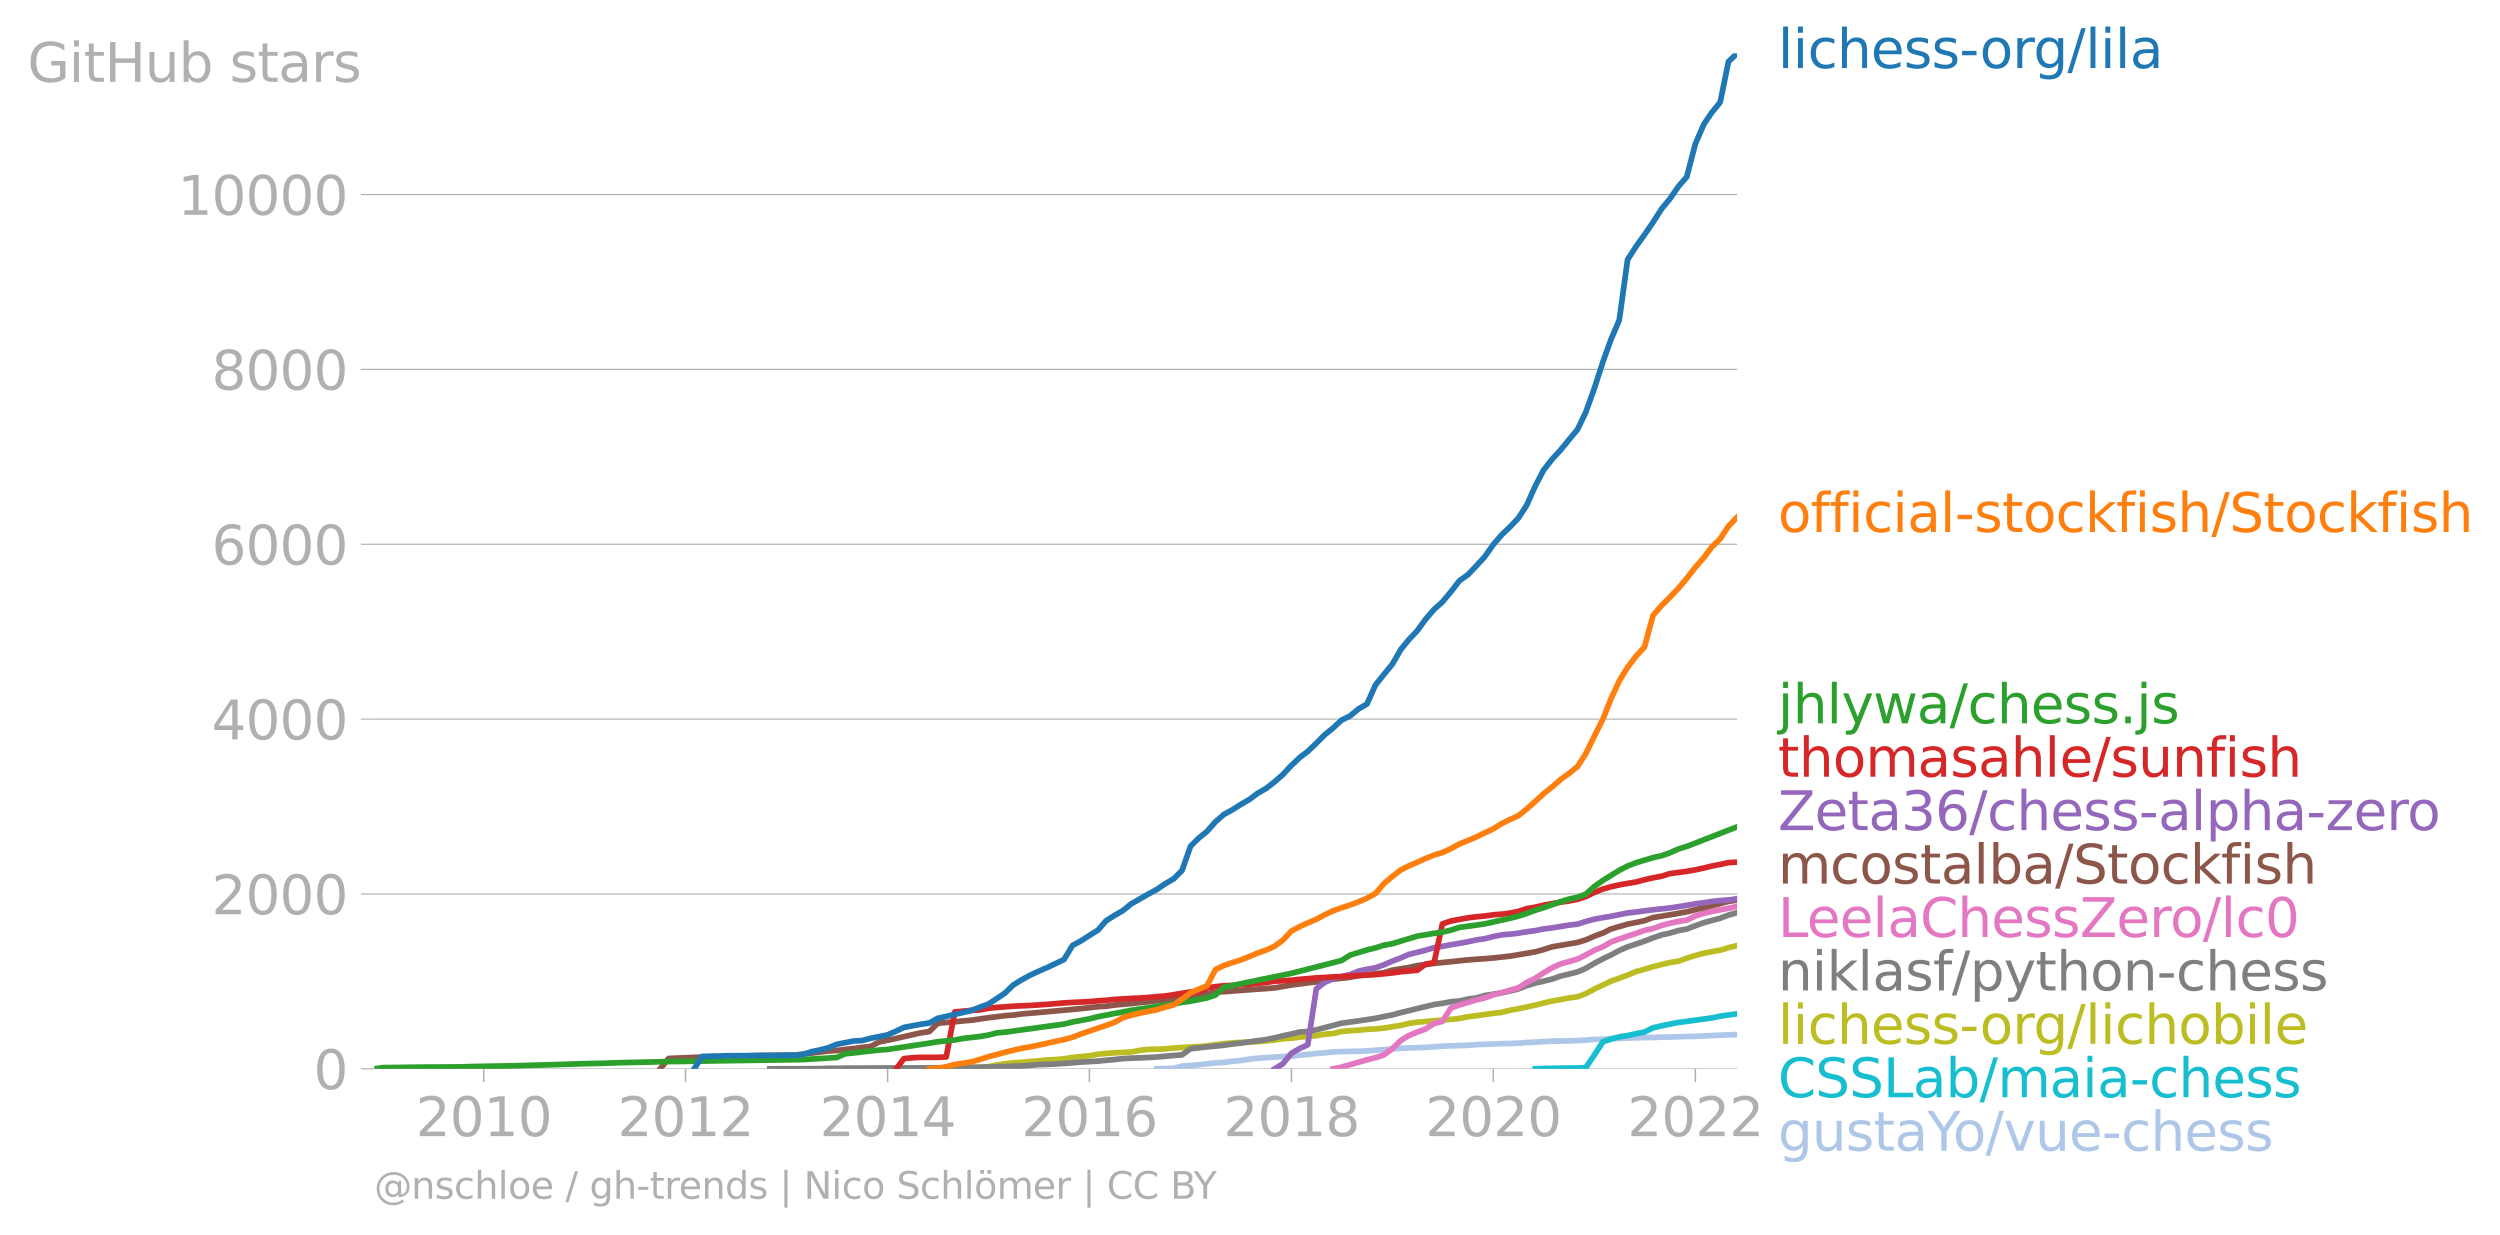 <svg xmlns:xlink="http://www.w3.org/1999/xlink" width="873.479" height="431.485" viewBox="0 0 655.109 323.614" xmlns="http://www.w3.org/2000/svg"><defs><style>*{stroke-linejoin:round;stroke-linecap:butt}</style></defs><g id="figure_1"><path d="M0 323.614h655.109V0H0v323.614z" style="fill:none" id="patch_1"/><g id="axes_1"><path d="M98.073 280.087h357.12V13.975H98.073v266.112z" style="fill:none" id="patch_2"/><g id="matplotlib.axis_1"><g id="xtick_1"><g id="line2d_1"><defs><path id="m08311427e4" d="M0 0v3.5" style="stroke:#b0b0b0;stroke-width:.4"/></defs><use xlink:href="#m08311427e4" x="126.759" y="280.087" style="fill:#b0b0b0;stroke:#b0b0b0;stroke-width:.4"/></g><g style="fill:#b0b0b0" transform="matrix(.14 0 0 -.14 108.944 297.724)" id="text_1"><defs><path id="DejaVuSans-32" d="M1228 531h2203V0H469v531q359 372 979 998 621 627 780 809 303 340 423 576 121 236 121 464 0 372-261 606-261 235-680 235-297 0-627-103-329-103-704-313v638q381 153 712 231 332 78 607 78 725 0 1156-363 431-362 431-968 0-288-108-546-107-257-392-607-78-91-497-524-418-433-1181-1211z" transform="scale(.016)"/><path id="DejaVuSans-30" d="M2034 4250q-487 0-733-480-245-479-245-1442 0-959 245-1439 246-480 733-480 491 0 736 480 246 480 246 1439 0 963-246 1442-245 480-736 480zm0 500q785 0 1199-621 414-620 414-1801 0-1178-414-1799Q2819-91 2034-91q-784 0-1198 620-414 621-414 1799 0 1181 414 1801 414 621 1198 621z" transform="scale(.016)"/><path id="DejaVuSans-31" d="M794 531h1031v3560L703 3866v575l1116 225h631V531h1031V0H794v531z" transform="scale(.016)"/></defs><use xlink:href="#DejaVuSans-32"/><use xlink:href="#DejaVuSans-30" x="63.623"/><use xlink:href="#DejaVuSans-31" x="127.246"/><use xlink:href="#DejaVuSans-30" x="190.869"/></g></g><g id="xtick_2"><use xlink:href="#m08311427e4" x="179.638" y="280.087" style="fill:#b0b0b0;stroke:#b0b0b0;stroke-width:.4" id="line2d_2"/><g style="fill:#b0b0b0" transform="matrix(.14 0 0 -.14 161.823 297.724)" id="text_2"><use xlink:href="#DejaVuSans-32"/><use xlink:href="#DejaVuSans-30" x="63.623"/><use xlink:href="#DejaVuSans-31" x="127.246"/><use xlink:href="#DejaVuSans-32" x="190.869"/></g></g><g id="xtick_3"><use xlink:href="#m08311427e4" x="232.591" y="280.087" style="fill:#b0b0b0;stroke:#b0b0b0;stroke-width:.4" id="line2d_3"/><g style="fill:#b0b0b0" transform="matrix(.14 0 0 -.14 214.776 297.724)" id="text_3"><defs><path id="DejaVuSans-34" d="M2419 4116 825 1625h1594v2491zm-166 550h794V1625h666v-525h-666V0h-628v1100H313v609l1940 2957z" transform="scale(.016)"/></defs><use xlink:href="#DejaVuSans-32"/><use xlink:href="#DejaVuSans-30" x="63.623"/><use xlink:href="#DejaVuSans-31" x="127.246"/><use xlink:href="#DejaVuSans-34" x="190.869"/></g></g><g id="xtick_4"><use xlink:href="#m08311427e4" x="285.471" y="280.087" style="fill:#b0b0b0;stroke:#b0b0b0;stroke-width:.4" id="line2d_4"/><g style="fill:#b0b0b0" transform="matrix(.14 0 0 -.14 267.656 297.724)" id="text_4"><defs><path id="DejaVuSans-36" d="M2113 2584q-425 0-674-291-248-290-248-796 0-503 248-796 249-292 674-292t673 292q248 293 248 796 0 506-248 796-248 291-673 291zm1253 1979v-575q-238 112-480 171-242 60-480 60-625 0-955-422-329-422-376-1275 184 272 462 417 279 145 613 145 703 0 1111-427 408-426 408-1160 0-719-425-1154Q2819-91 2113-91q-810 0-1238 620-428 621-428 1799 0 1106 525 1764t1409 658q238 0 480-47t505-140z" transform="scale(.016)"/></defs><use xlink:href="#DejaVuSans-32"/><use xlink:href="#DejaVuSans-30" x="63.623"/><use xlink:href="#DejaVuSans-31" x="127.246"/><use xlink:href="#DejaVuSans-36" x="190.869"/></g></g><g id="xtick_5"><use xlink:href="#m08311427e4" x="338.423" y="280.087" style="fill:#b0b0b0;stroke:#b0b0b0;stroke-width:.4" id="line2d_5"/><g style="fill:#b0b0b0" transform="matrix(.14 0 0 -.14 320.608 297.724)" id="text_5"><defs><path id="DejaVuSans-38" d="M2034 2216q-450 0-708-241-257-241-257-662 0-422 257-663 258-241 708-241t709 242q260 243 260 662 0 421-258 662-257 241-711 241zm-631 268q-406 100-633 378-226 279-226 679 0 559 398 884 399 325 1092 325 697 0 1094-325t397-884q0-400-227-679-226-278-629-378 456-106 710-416 255-309 255-755 0-679-414-1042Q2806-91 2034-91q-771 0-1186 362-414 363-414 1042 0 446 256 755 257 310 713 416zm-231 997q0-362 226-565 227-203 636-203 407 0 636 203 230 203 230 565 0 363-230 566-229 203-636 203-409 0-636-203-226-203-226-566z" transform="scale(.016)"/></defs><use xlink:href="#DejaVuSans-32"/><use xlink:href="#DejaVuSans-30" x="63.623"/><use xlink:href="#DejaVuSans-31" x="127.246"/><use xlink:href="#DejaVuSans-38" x="190.869"/></g></g><g id="xtick_6"><use xlink:href="#m08311427e4" x="391.303" y="280.087" style="fill:#b0b0b0;stroke:#b0b0b0;stroke-width:.4" id="line2d_6"/><g style="fill:#b0b0b0" transform="matrix(.14 0 0 -.14 373.488 297.724)" id="text_6"><use xlink:href="#DejaVuSans-32"/><use xlink:href="#DejaVuSans-30" x="63.623"/><use xlink:href="#DejaVuSans-32" x="127.246"/><use xlink:href="#DejaVuSans-30" x="190.869"/></g></g><g id="xtick_7"><use xlink:href="#m08311427e4" x="444.255" y="280.087" style="fill:#b0b0b0;stroke:#b0b0b0;stroke-width:.4" id="line2d_7"/><g style="fill:#b0b0b0" transform="matrix(.14 0 0 -.14 426.44 297.724)" id="text_7"><use xlink:href="#DejaVuSans-32"/><use xlink:href="#DejaVuSans-30" x="63.623"/><use xlink:href="#DejaVuSans-32" x="127.246"/><use xlink:href="#DejaVuSans-32" x="190.869"/></g></g></g><g id="matplotlib.axis_2"><g id="ytick_1"><path d="M98.073 280.087h357.12" clip-path="url(#p270537ce94)" style="fill:none;stroke:#b0b0b0;stroke-width:.3;stroke-linecap:square" id="line2d_8"/><g id="line2d_9"><defs><path id="mb3827b771e" d="M0 0h-3.5" style="stroke:#b0b0b0;stroke-width:.3"/></defs><use xlink:href="#mb3827b771e" x="98.073" y="280.087" style="fill:#b0b0b0;stroke:#b0b0b0;stroke-width:.3"/></g><use xlink:href="#DejaVuSans-30" style="fill:#b0b0b0" transform="matrix(.14 0 0 -.14 82.166 285.406)" id="text_8"/></g><g id="ytick_2"><path d="M98.073 234.265h357.12" clip-path="url(#p270537ce94)" style="fill:none;stroke:#b0b0b0;stroke-width:.3;stroke-linecap:square" id="line2d_10"/><use xlink:href="#mb3827b771e" x="98.073" y="234.265" style="fill:#b0b0b0;stroke:#b0b0b0;stroke-width:.3" id="line2d_11"/><g style="fill:#b0b0b0" transform="matrix(.14 0 0 -.14 55.443 239.583)" id="text_9"><use xlink:href="#DejaVuSans-32"/><use xlink:href="#DejaVuSans-30" x="63.623"/><use xlink:href="#DejaVuSans-30" x="127.246"/><use xlink:href="#DejaVuSans-30" x="190.869"/></g></g><g id="ytick_3"><path d="M98.073 188.442h357.12" clip-path="url(#p270537ce94)" style="fill:none;stroke:#b0b0b0;stroke-width:.3;stroke-linecap:square" id="line2d_12"/><use xlink:href="#mb3827b771e" x="98.073" y="188.442" style="fill:#b0b0b0;stroke:#b0b0b0;stroke-width:.3" id="line2d_13"/><g style="fill:#b0b0b0" transform="matrix(.14 0 0 -.14 55.443 193.761)" id="text_10"><use xlink:href="#DejaVuSans-34"/><use xlink:href="#DejaVuSans-30" x="63.623"/><use xlink:href="#DejaVuSans-30" x="127.246"/><use xlink:href="#DejaVuSans-30" x="190.869"/></g></g><g id="ytick_4"><path d="M98.073 142.62h357.12" clip-path="url(#p270537ce94)" style="fill:none;stroke:#b0b0b0;stroke-width:.3;stroke-linecap:square" id="line2d_14"/><use xlink:href="#mb3827b771e" x="98.073" y="142.62" style="fill:#b0b0b0;stroke:#b0b0b0;stroke-width:.3" id="line2d_15"/><g style="fill:#b0b0b0" transform="matrix(.14 0 0 -.14 55.443 147.94)" id="text_11"><use xlink:href="#DejaVuSans-36"/><use xlink:href="#DejaVuSans-30" x="63.623"/><use xlink:href="#DejaVuSans-30" x="127.246"/><use xlink:href="#DejaVuSans-30" x="190.869"/></g></g><g id="ytick_5"><path d="M98.073 96.798h357.12" clip-path="url(#p270537ce94)" style="fill:none;stroke:#b0b0b0;stroke-width:.3;stroke-linecap:square" id="line2d_16"/><use xlink:href="#mb3827b771e" x="98.073" y="96.798" style="fill:#b0b0b0;stroke:#b0b0b0;stroke-width:.3" id="line2d_17"/><g style="fill:#b0b0b0" transform="matrix(.14 0 0 -.14 55.443 102.117)" id="text_12"><use xlink:href="#DejaVuSans-38"/><use xlink:href="#DejaVuSans-30" x="63.623"/><use xlink:href="#DejaVuSans-30" x="127.246"/><use xlink:href="#DejaVuSans-30" x="190.869"/></g></g><g id="ytick_6"><path d="M98.073 50.976h357.12" clip-path="url(#p270537ce94)" style="fill:none;stroke:#b0b0b0;stroke-width:.3;stroke-linecap:square" id="line2d_18"/><use xlink:href="#mb3827b771e" x="98.073" y="50.976" style="fill:#b0b0b0;stroke:#b0b0b0;stroke-width:.3" id="line2d_19"/><g style="fill:#b0b0b0" transform="matrix(.14 0 0 -.14 46.536 56.295)" id="text_13"><use xlink:href="#DejaVuSans-31"/><use xlink:href="#DejaVuSans-30" x="63.623"/><use xlink:href="#DejaVuSans-30" x="127.246"/><use xlink:href="#DejaVuSans-30" x="190.869"/><use xlink:href="#DejaVuSans-30" x="254.492"/></g></g><g style="fill:#b0b0b0" transform="matrix(.14 0 0 -.14 7.2 21.453)" id="text_14"><defs><path id="DejaVuSans-47" d="M3809 666v1253H2778v519h1656V434q-365-259-806-392-440-133-940-133-1094 0-1712 639-617 640-617 1780 0 1144 617 1783 618 639 1712 639 456 0 867-113 411-112 758-331v-672q-350 297-744 447t-828 150q-857 0-1287-478-429-478-429-1425 0-944 429-1422 430-478 1287-478 334 0 596 58 263 58 472 180z" transform="scale(.016)"/><path id="DejaVuSans-69" d="M603 3500h575V0H603v3500zm0 1363h575v-729H603v729z" transform="scale(.016)"/><path id="DejaVuSans-74" d="M1172 4494v-994h1184v-447H1172V1153q0-428 117-550t477-122h590V0h-590q-666 0-919 248-253 249-253 905v1900H172v447h422v994h578z" transform="scale(.016)"/><path id="DejaVuSans-48" d="M628 4666h631V2753h2294v1913h631V0h-631v2222H1259V0H628v4666z" transform="scale(.016)"/><path id="DejaVuSans-75" d="M544 1381v2119h575V1403q0-497 193-746 194-248 582-248 465 0 735 297 271 297 271 810v1984h575V0h-575v538q-209-319-486-474-276-155-642-155-603 0-916 375-312 375-312 1097zm1447 2203z" transform="scale(.016)"/><path id="DejaVuSans-62" d="M3116 1747q0 634-261 995t-717 361q-457 0-718-361t-261-995q0-634 261-995t718-361q456 0 717 361t261 995zM1159 2969q182 312 458 463 277 152 661 152 638 0 1036-506 399-506 399-1331T3314 415Q2916-91 2278-91q-384 0-661 152-276 152-458 464V0H581v4863h578V2969z" transform="scale(.016)"/><path id="DejaVuSans-73" d="M2834 3397v-544q-243 125-506 187-262 63-544 63-428 0-642-131t-214-394q0-200 153-314t616-217l197-44q612-131 870-370t258-667q0-488-386-773Q2250-91 1575-91q-281 0-586 55T347 128v594q319-166 628-249 309-82 613-82 406 0 624 139 219 139 219 392 0 234-158 359-157 125-692 241l-200 47q-534 112-772 345-237 233-237 639 0 494 350 762 350 269 994 269 318 0 599-47 282-46 519-140z" transform="scale(.016)"/><path id="DejaVuSans-61" d="M2194 1759q-697 0-966-159t-269-544q0-306 202-486 202-179 548-179 479 0 768 339t289 901v128h-572zm1147 238V0h-575v531q-197-318-491-470T1556-91q-537 0-855 302-317 302-317 808 0 590 395 890 396 300 1180 300h807v57q0 397-261 614t-733 217q-300 0-585-72-284-72-546-216v532q315 122 612 182 297 61 578 61 760 0 1135-394 375-393 375-1193z" transform="scale(.016)"/><path id="DejaVuSans-72" d="M2631 2963q-97 56-211 82-114 27-251 27-488 0-749-317t-261-911V0H581v3500h578v-544q182 319 472 473 291 155 707 155 59 0 131-8 72-7 159-23l3-590z" transform="scale(.016)"/></defs><use xlink:href="#DejaVuSans-47"/><use xlink:href="#DejaVuSans-69" x="77.49"/><use xlink:href="#DejaVuSans-74" x="105.273"/><use xlink:href="#DejaVuSans-48" x="144.482"/><use xlink:href="#DejaVuSans-75" x="219.678"/><use xlink:href="#DejaVuSans-62" x="283.057"/><use xlink:href="#DejaVuSans-20" x="346.533"/><use xlink:href="#DejaVuSans-73" x="378.32"/><use xlink:href="#DejaVuSans-74" x="430.42"/><use xlink:href="#DejaVuSans-61" x="469.629"/><use xlink:href="#DejaVuSans-72" x="530.908"/><use xlink:href="#DejaVuSans-73" x="572.021"/></g></g><path d="m303.145 280.087 2.174-.069 2.245-.092 2.173-.572 2.246-.138 2.246-.206 2.028-.252 2.245-.206 2.174-.16 2.245-.299 2.173-.183 2.246-.344 2.245-.274 2.174-.138 2.245-.137 2.173-.16 2.246-.07 2.245-.297 2.029-.184 2.245-.252 2.173-.16 2.246-.252 2.173-.069 2.246-.069 2.245-.022 2.173-.092 2.246-.183 2.173-.138 2.246-.206 2.245-.183 2.029-.07 2.245-.068 2.173-.091 2.246-.138 2.173-.183 2.246-.069 2.245-.069 2.173-.091 2.246-.16 2.173-.092 2.246-.07 2.245-.114 2.101-.023 2.246-.091 2.173-.16 2.245-.115 2.173-.138 2.246-.114 2.246-.046 2.173-.023 2.245-.091 2.173-.115 2.246-.183 2.246-.046 2.028-.16 2.245-.046 2.174-.115 2.245-.046 2.173-.068 2.246-.023 2.246-.092 2.173-.023 2.245-.069 2.173-.091 2.246-.023 2.246-.115 2.028-.091 2.245-.115 2.174-.069 2.245-.091" clip-path="url(#p270537ce94)" style="fill:none;stroke:#aec7e8;stroke-width:1.5;stroke-linecap:square" id="line2d_20"/><path d="m402.313 280.087 2.173-.092 2.246-.046 2.246-.046 2.173-.023h2.245l2.173-.137 2.246-3.322 2.246-3.437 2.028-.687 2.245-.596 2.174-.343 2.245-.504 2.173-.413 2.246-1.123 2.246-.504 2.173-.458 2.245-.435 2.173-.275 2.246-.32 2.246-.299 2.028-.275 2.245-.48 2.174-.299 2.245-.32" clip-path="url(#p270537ce94)" style="fill:none;stroke:#17becf;stroke-width:1.5;stroke-linecap:square" id="line2d_21"/><path d="m241.283 280.087 2.246-.092 2.173-.069 2.246-.046 2.245-.091 2.173-.069h2.246l2.173-.023 2.246-.183 2.245-.458 2.029-.298 2.245-.252 2.173-.115 2.246-.229 2.173-.16 2.246-.252 2.245-.092 2.173-.206 2.246-.367 2.173-.206 2.246-.229 2.245-.412 2.1-.184 2.246-.183 2.174-.092 2.245-.114 2.173-.435 2.246-.252 2.245-.046 2.174-.092 2.245-.206 2.173-.138 2.246-.137 2.246-.115 2.028-.183 2.245-.298 2.174-.275 2.245-.206 2.173-.137 2.246-.092 2.245-.092 2.174-.206 2.245-.229 2.173-.32 2.246-.138 2.245-.32 2.029-.138 2.245-.23 2.173-.366 2.246-.183 2.173-.527 2.246-.207 2.245-.137 2.173-.23 2.246-.114 2.173-.206 2.246-.366 2.245-.344 2.029-.504 2.245-.344 2.173-.16 2.246-.23 2.173-.137 2.246-.206 2.245-.23 2.173-.457 2.246-.275 2.173-.321 2.246-.298 2.245-.275 2.101-.527 2.246-.39 2.173-.457 2.245-.482 2.173-.572 2.246-.527 2.246-.39 2.173-.412 2.245-.298 2.173-.825 2.246-1.214 2.246-1.054 2.028-.985 2.245-.802 2.174-.802 2.245-.94 2.173-.595 2.246-.664 2.246-.573 2.173-.527 2.245-.344 2.173-.779 2.246-.71 2.246-.619 2.028-.39 2.245-.389 2.174-.664 2.245-.55" clip-path="url(#p270537ce94)" style="fill:none;stroke:#bcbd22;stroke-width:1.5;stroke-linecap:square" id="line2d_22"/><g style="fill:#1f77b4" transform="matrix(.14 0 0 -.14 465.907 17.838)" id="text_15"><defs><path id="DejaVuSans-6c" d="M603 4863h575V0H603v4863z" transform="scale(.016)"/><path id="DejaVuSans-63" d="M3122 3366v-538q-244 135-489 202t-495 67q-560 0-870-355-309-354-309-995t309-996q310-354 870-354 250 0 495 67t489 202V134Q2881 22 2623-34q-257-57-548-57-791 0-1257 497-465 497-465 1341 0 856 470 1346 471 491 1290 491 265 0 518-55 253-54 491-163z" transform="scale(.016)"/><path id="DejaVuSans-68" d="M3513 2113V0h-575v2094q0 497-194 743-194 247-581 247-466 0-735-297-269-296-269-809V0H581v4863h578V2956q207 316 486 472 280 156 646 156 603 0 912-373 310-373 310-1098z" transform="scale(.016)"/><path id="DejaVuSans-65" d="M3597 1894v-281H953q38-594 358-905t892-311q331 0 642 81t618 244V178Q3153 47 2828-22t-659-69q-838 0-1327 487-489 488-489 1320 0 859 464 1363 464 505 1252 505 706 0 1117-455 411-454 411-1235zm-575 169q-6 471-264 752-258 282-683 282-481 0-770-272t-333-766l2050 4z" transform="scale(.016)"/><path id="DejaVuSans-2d" d="M313 2009h1684v-512H313v512z" transform="scale(.016)"/><path id="DejaVuSans-6f" d="M1959 3097q-462 0-731-361t-269-989q0-628 267-989 268-361 733-361 460 0 728 362 269 363 269 988 0 622-269 986-268 364-728 364zm0 487q750 0 1178-488 429-487 429-1349 0-859-429-1349Q2709-91 1959-91q-753 0-1180 489-426 490-426 1349 0 862 426 1349 427 488 1180 488z" transform="scale(.016)"/><path id="DejaVuSans-67" d="M2906 1791q0 625-258 968-257 344-723 344-462 0-720-344-258-343-258-968 0-622 258-966t720-344q466 0 723 344 258 344 258 966zm575-1357q0-893-397-1329-396-436-1215-436-303 0-572 45t-522 139v559q253-137 500-202 247-66 503-66 566 0 847 295t281 892v285q-178-310-456-463T1784 0Q1141 0 747 490 353 981 353 1791q0 812 394 1302 394 491 1037 491 388 0 666-153t456-462v531h575V434z" transform="scale(.016)"/><path id="DejaVuSans-2f" d="M1625 4666h531L531-594H0l1625 5260z" transform="scale(.016)"/></defs><use xlink:href="#DejaVuSans-6c"/><use xlink:href="#DejaVuSans-69" x="27.783"/><use xlink:href="#DejaVuSans-63" x="55.566"/><use xlink:href="#DejaVuSans-68" x="110.547"/><use xlink:href="#DejaVuSans-65" x="173.926"/><use xlink:href="#DejaVuSans-73" x="235.449"/><use xlink:href="#DejaVuSans-73" x="287.549"/><use xlink:href="#DejaVuSans-2d" x="339.648"/><use xlink:href="#DejaVuSans-6f" x="377.607"/><use xlink:href="#DejaVuSans-72" x="438.789"/><use xlink:href="#DejaVuSans-67" x="478.152"/><use xlink:href="#DejaVuSans-2f" x="541.629"/><use xlink:href="#DejaVuSans-6c" x="575.32"/><use xlink:href="#DejaVuSans-69" x="603.104"/><use xlink:href="#DejaVuSans-6c" x="630.887"/><use xlink:href="#DejaVuSans-61" x="658.67"/></g><g style="fill:#ff7f0e" transform="matrix(.14 0 0 -.14 465.907 139.404)" id="text_16"><defs><path id="DejaVuSans-66" d="M2375 4863v-479h-550q-309 0-430-125-120-125-120-450v-309h947v-447h-947V0H697v3053H147v447h550v244q0 584 272 851 272 268 862 268h544z" transform="scale(.016)"/><path id="DejaVuSans-6b" d="M581 4863h578V1991l1716 1509h734L1753 1863 3688 0h-750L1159 1709V0H581v4863z" transform="scale(.016)"/><path id="DejaVuSans-53" d="M3425 4513v-616q-359 172-678 256-319 85-616 85-515 0-795-200t-280-569q0-310 186-468 186-157 705-254l381-78q706-135 1042-474t336-907q0-679-455-1029Q2797-91 1919-91q-331 0-705 75-373 75-773 222v650q384-215 753-325 369-109 725-109 540 0 834 212 294 213 294 607 0 343-211 537t-692 291l-385 75q-706 140-1022 440-315 300-315 835 0 619 436 975t1201 356q329 0 669-60 341-59 697-177z" transform="scale(.016)"/></defs><use xlink:href="#DejaVuSans-6f"/><use xlink:href="#DejaVuSans-66" x="61.182"/><use xlink:href="#DejaVuSans-66" x="96.387"/><use xlink:href="#DejaVuSans-69" x="131.592"/><use xlink:href="#DejaVuSans-63" x="159.375"/><use xlink:href="#DejaVuSans-69" x="214.355"/><use xlink:href="#DejaVuSans-61" x="242.139"/><use xlink:href="#DejaVuSans-6c" x="303.418"/><use xlink:href="#DejaVuSans-2d" x="331.201"/><use xlink:href="#DejaVuSans-73" x="367.285"/><use xlink:href="#DejaVuSans-74" x="419.385"/><use xlink:href="#DejaVuSans-6f" x="458.594"/><use xlink:href="#DejaVuSans-63" x="519.775"/><use xlink:href="#DejaVuSans-6b" x="574.756"/><use xlink:href="#DejaVuSans-66" x="632.666"/><use xlink:href="#DejaVuSans-69" x="667.871"/><use xlink:href="#DejaVuSans-73" x="695.654"/><use xlink:href="#DejaVuSans-68" x="747.754"/><use xlink:href="#DejaVuSans-2f" x="811.133"/><use xlink:href="#DejaVuSans-53" x="844.824"/><use xlink:href="#DejaVuSans-74" x="908.301"/><use xlink:href="#DejaVuSans-6f" x="947.51"/><use xlink:href="#DejaVuSans-63" x="1008.691"/><use xlink:href="#DejaVuSans-6b" x="1063.672"/><use xlink:href="#DejaVuSans-66" x="1121.582"/><use xlink:href="#DejaVuSans-69" x="1156.787"/><use xlink:href="#DejaVuSans-73" x="1184.57"/><use xlink:href="#DejaVuSans-68" x="1236.67"/></g><g style="fill:#2ca02c" transform="matrix(.14 0 0 -.14 465.907 189.538)" id="text_17"><defs><path id="DejaVuSans-6a" d="M603 3500h575V-63q0-668-255-968-254-300-820-300h-219v487H38q328 0 446 152Q603-541 603-63v3563zm0 1363h575v-729H603v729z" transform="scale(.016)"/><path id="DejaVuSans-79" d="M2059-325q-243-625-475-815-231-191-618-191H506v481h338q237 0 368 113 132 112 291 531l103 262L191 3500h609L1894 763l1094 2737h609L2059-325z" transform="scale(.016)"/><path id="DejaVuSans-77" d="M269 3500h575l719-2731 715 2731h678l719-2731 716 2731h575L4050 0h-678l-753 2869L1863 0h-679L269 3500z" transform="scale(.016)"/><path id="DejaVuSans-2e" d="M684 794h660V0H684v794z" transform="scale(.016)"/></defs><use xlink:href="#DejaVuSans-6a"/><use xlink:href="#DejaVuSans-68" x="27.783"/><use xlink:href="#DejaVuSans-6c" x="91.162"/><use xlink:href="#DejaVuSans-79" x="118.945"/><use xlink:href="#DejaVuSans-77" x="178.125"/><use xlink:href="#DejaVuSans-61" x="259.912"/><use xlink:href="#DejaVuSans-2f" x="321.191"/><use xlink:href="#DejaVuSans-63" x="354.883"/><use xlink:href="#DejaVuSans-68" x="409.863"/><use xlink:href="#DejaVuSans-65" x="473.242"/><use xlink:href="#DejaVuSans-73" x="534.766"/><use xlink:href="#DejaVuSans-73" x="586.865"/><use xlink:href="#DejaVuSans-2e" x="638.965"/><use xlink:href="#DejaVuSans-6a" x="670.752"/><use xlink:href="#DejaVuSans-73" x="698.535"/></g><g style="fill:#d62728" transform="matrix(.14 0 0 -.14 465.907 203.538)" id="text_18"><defs><path id="DejaVuSans-6d" d="M3328 2828q216 388 516 572t706 184q547 0 844-383 297-382 297-1088V0h-578v2094q0 503-179 746-178 244-543 244-447 0-707-297-259-296-259-809V0h-578v2094q0 506-178 748t-550 242q-441 0-701-298-259-298-259-808V0H581v3500h578v-544q197 322 472 475t653 153q382 0 649-194 267-193 395-562z" transform="scale(.016)"/><path id="DejaVuSans-6e" d="M3513 2113V0h-575v2094q0 497-194 743-194 247-581 247-466 0-735-297-269-296-269-809V0H581v3500h578v-544q207 316 486 472 280 156 646 156 603 0 912-373 310-373 310-1098z" transform="scale(.016)"/></defs><use xlink:href="#DejaVuSans-74"/><use xlink:href="#DejaVuSans-68" x="39.209"/><use xlink:href="#DejaVuSans-6f" x="102.588"/><use xlink:href="#DejaVuSans-6d" x="163.77"/><use xlink:href="#DejaVuSans-61" x="261.182"/><use xlink:href="#DejaVuSans-73" x="322.461"/><use xlink:href="#DejaVuSans-61" x="374.561"/><use xlink:href="#DejaVuSans-68" x="435.84"/><use xlink:href="#DejaVuSans-6c" x="499.219"/><use xlink:href="#DejaVuSans-65" x="527.002"/><use xlink:href="#DejaVuSans-2f" x="588.525"/><use xlink:href="#DejaVuSans-73" x="622.217"/><use xlink:href="#DejaVuSans-75" x="674.316"/><use xlink:href="#DejaVuSans-6e" x="737.695"/><use xlink:href="#DejaVuSans-66" x="801.074"/><use xlink:href="#DejaVuSans-69" x="836.279"/><use xlink:href="#DejaVuSans-73" x="864.063"/><use xlink:href="#DejaVuSans-68" x="916.162"/></g><g style="fill:#9467bd" transform="matrix(.14 0 0 -.14 465.907 217.538)" id="text_19"><defs><path id="DejaVuSans-5a" d="M359 4666h3666v-482L1075 531h3022V0H288v481l2950 3653H359v532z" transform="scale(.016)"/><path id="DejaVuSans-33" d="M2597 2516q453-97 707-404 255-306 255-756 0-690-475-1069Q2609-91 1734-91q-293 0-604 58T488 141v609q262-153 574-231 313-78 654-78 593 0 904 234t311 681q0 413-289 645-289 233-804 233h-544v519h569q465 0 712 186t247 536q0 359-255 551-254 193-729 193-260 0-557-57-297-56-653-174v562q360 100 674 150t592 50q719 0 1137-327 419-326 419-882 0-388-222-655t-631-370z" transform="scale(.016)"/><path id="DejaVuSans-70" d="M1159 525v-1856H581v4831h578v-531q182 312 458 463 277 152 661 152 638 0 1036-506 399-506 399-1331T3314 415Q2916-91 2278-91q-384 0-661 152-276 152-458 464zm1957 1222q0 634-261 995t-717 361q-457 0-718-361t-261-995q0-634 261-995t718-361q456 0 717 361t261 995z" transform="scale(.016)"/><path id="DejaVuSans-7a" d="M353 3500h2731v-525L922 459h2162V0H275v525l2163 2516H353v459z" transform="scale(.016)"/></defs><use xlink:href="#DejaVuSans-5a"/><use xlink:href="#DejaVuSans-65" x="68.506"/><use xlink:href="#DejaVuSans-74" x="130.029"/><use xlink:href="#DejaVuSans-61" x="169.238"/><use xlink:href="#DejaVuSans-33" x="230.518"/><use xlink:href="#DejaVuSans-36" x="294.141"/><use xlink:href="#DejaVuSans-2f" x="357.764"/><use xlink:href="#DejaVuSans-63" x="391.455"/><use xlink:href="#DejaVuSans-68" x="446.436"/><use xlink:href="#DejaVuSans-65" x="509.814"/><use xlink:href="#DejaVuSans-73" x="571.338"/><use xlink:href="#DejaVuSans-73" x="623.438"/><use xlink:href="#DejaVuSans-2d" x="675.537"/><use xlink:href="#DejaVuSans-61" x="711.621"/><use xlink:href="#DejaVuSans-6c" x="772.9"/><use xlink:href="#DejaVuSans-70" x="800.684"/><use xlink:href="#DejaVuSans-68" x="864.16"/><use xlink:href="#DejaVuSans-61" x="927.539"/><use xlink:href="#DejaVuSans-2d" x="988.818"/><use xlink:href="#DejaVuSans-7a" x="1024.902"/><use xlink:href="#DejaVuSans-65" x="1077.393"/><use xlink:href="#DejaVuSans-72" x="1138.916"/><use xlink:href="#DejaVuSans-6f" x="1177.779"/></g><g style="fill:#8c564b" transform="matrix(.14 0 0 -.14 465.907 231.538)" id="text_20"><use xlink:href="#DejaVuSans-6d"/><use xlink:href="#DejaVuSans-63" x="97.412"/><use xlink:href="#DejaVuSans-6f" x="152.393"/><use xlink:href="#DejaVuSans-73" x="213.574"/><use xlink:href="#DejaVuSans-74" x="265.674"/><use xlink:href="#DejaVuSans-61" x="304.883"/><use xlink:href="#DejaVuSans-6c" x="366.162"/><use xlink:href="#DejaVuSans-62" x="393.945"/><use xlink:href="#DejaVuSans-61" x="457.422"/><use xlink:href="#DejaVuSans-2f" x="518.701"/><use xlink:href="#DejaVuSans-53" x="552.393"/><use xlink:href="#DejaVuSans-74" x="615.869"/><use xlink:href="#DejaVuSans-6f" x="655.078"/><use xlink:href="#DejaVuSans-63" x="716.26"/><use xlink:href="#DejaVuSans-6b" x="771.24"/><use xlink:href="#DejaVuSans-66" x="829.15"/><use xlink:href="#DejaVuSans-69" x="864.355"/><use xlink:href="#DejaVuSans-73" x="892.139"/><use xlink:href="#DejaVuSans-68" x="944.238"/></g><g style="fill:#e377c2" transform="matrix(.14 0 0 -.14 465.907 245.538)" id="text_21"><defs><path id="DejaVuSans-4c" d="M628 4666h631V531h2272V0H628v4666z" transform="scale(.016)"/><path id="DejaVuSans-43" d="M4122 4306v-665q-319 297-680 443-361 147-767 147-800 0-1225-489t-425-1414q0-922 425-1411t1225-489q406 0 767 147t680 444V359q-331-225-702-338-370-112-782-112-1060 0-1670 648-609 649-609 1771 0 1125 609 1773 610 649 1670 649 418 0 788-111 371-111 696-333z" transform="scale(.016)"/></defs><use xlink:href="#DejaVuSans-4c"/><use xlink:href="#DejaVuSans-65" x="53.963"/><use xlink:href="#DejaVuSans-65" x="115.486"/><use xlink:href="#DejaVuSans-6c" x="177.01"/><use xlink:href="#DejaVuSans-61" x="204.793"/><use xlink:href="#DejaVuSans-43" x="266.072"/><use xlink:href="#DejaVuSans-68" x="335.896"/><use xlink:href="#DejaVuSans-65" x="399.275"/><use xlink:href="#DejaVuSans-73" x="460.799"/><use xlink:href="#DejaVuSans-73" x="512.898"/><use xlink:href="#DejaVuSans-5a" x="564.998"/><use xlink:href="#DejaVuSans-65" x="633.504"/><use xlink:href="#DejaVuSans-72" x="695.027"/><use xlink:href="#DejaVuSans-6f" x="733.891"/><use xlink:href="#DejaVuSans-2f" x="795.072"/><use xlink:href="#DejaVuSans-6c" x="828.764"/><use xlink:href="#DejaVuSans-63" x="856.547"/><use xlink:href="#DejaVuSans-30" x="911.527"/></g><g style="fill:#7f7f7f" transform="matrix(.14 0 0 -.14 465.907 259.538)" id="text_22"><use xlink:href="#DejaVuSans-6e"/><use xlink:href="#DejaVuSans-69" x="63.379"/><use xlink:href="#DejaVuSans-6b" x="91.162"/><use xlink:href="#DejaVuSans-6c" x="149.072"/><use xlink:href="#DejaVuSans-61" x="176.855"/><use xlink:href="#DejaVuSans-73" x="238.135"/><use xlink:href="#DejaVuSans-66" x="290.234"/><use xlink:href="#DejaVuSans-2f" x="325.439"/><use xlink:href="#DejaVuSans-70" x="359.131"/><use xlink:href="#DejaVuSans-79" x="422.607"/><use xlink:href="#DejaVuSans-74" x="481.787"/><use xlink:href="#DejaVuSans-68" x="520.996"/><use xlink:href="#DejaVuSans-6f" x="584.375"/><use xlink:href="#DejaVuSans-6e" x="645.557"/><use xlink:href="#DejaVuSans-2d" x="708.936"/><use xlink:href="#DejaVuSans-63" x="745.02"/><use xlink:href="#DejaVuSans-68" x="800"/><use xlink:href="#DejaVuSans-65" x="863.379"/><use xlink:href="#DejaVuSans-73" x="924.902"/><use xlink:href="#DejaVuSans-73" x="977.002"/></g><g style="fill:#bcbd22" transform="matrix(.14 0 0 -.14 465.907 273.538)" id="text_23"><use xlink:href="#DejaVuSans-6c"/><use xlink:href="#DejaVuSans-69" x="27.783"/><use xlink:href="#DejaVuSans-63" x="55.566"/><use xlink:href="#DejaVuSans-68" x="110.547"/><use xlink:href="#DejaVuSans-65" x="173.926"/><use xlink:href="#DejaVuSans-73" x="235.449"/><use xlink:href="#DejaVuSans-73" x="287.549"/><use xlink:href="#DejaVuSans-2d" x="339.648"/><use xlink:href="#DejaVuSans-6f" x="377.607"/><use xlink:href="#DejaVuSans-72" x="438.789"/><use xlink:href="#DejaVuSans-67" x="478.152"/><use xlink:href="#DejaVuSans-2f" x="541.629"/><use xlink:href="#DejaVuSans-6c" x="575.32"/><use xlink:href="#DejaVuSans-69" x="603.104"/><use xlink:href="#DejaVuSans-63" x="630.887"/><use xlink:href="#DejaVuSans-68" x="685.867"/><use xlink:href="#DejaVuSans-6f" x="749.246"/><use xlink:href="#DejaVuSans-62" x="810.428"/><use xlink:href="#DejaVuSans-69" x="873.904"/><use xlink:href="#DejaVuSans-6c" x="901.688"/><use xlink:href="#DejaVuSans-65" x="929.471"/></g><g style="fill:#17becf" transform="matrix(.14 0 0 -.14 465.907 287.538)" id="text_24"><use xlink:href="#DejaVuSans-43"/><use xlink:href="#DejaVuSans-53" x="69.824"/><use xlink:href="#DejaVuSans-53" x="133.301"/><use xlink:href="#DejaVuSans-4c" x="196.777"/><use xlink:href="#DejaVuSans-61" x="252.49"/><use xlink:href="#DejaVuSans-62" x="313.77"/><use xlink:href="#DejaVuSans-2f" x="377.246"/><use xlink:href="#DejaVuSans-6d" x="410.938"/><use xlink:href="#DejaVuSans-61" x="508.35"/><use xlink:href="#DejaVuSans-69" x="569.629"/><use xlink:href="#DejaVuSans-61" x="597.412"/><use xlink:href="#DejaVuSans-2d" x="658.691"/><use xlink:href="#DejaVuSans-63" x="694.775"/><use xlink:href="#DejaVuSans-68" x="749.756"/><use xlink:href="#DejaVuSans-65" x="813.135"/><use xlink:href="#DejaVuSans-73" x="874.658"/><use xlink:href="#DejaVuSans-73" x="926.758"/></g><g style="fill:#aec7e8" transform="matrix(.14 0 0 -.14 465.907 301.538)" id="text_25"><defs><path id="DejaVuSans-59" d="M-13 4666h679l1293-1919 1285 1919h678L2272 2222V0h-634v2222L-13 4666z" transform="scale(.016)"/><path id="DejaVuSans-76" d="M191 3500h609L1894 563l1094 2937h609L2284 0h-781L191 3500z" transform="scale(.016)"/></defs><use xlink:href="#DejaVuSans-67"/><use xlink:href="#DejaVuSans-75" x="63.477"/><use xlink:href="#DejaVuSans-73" x="126.855"/><use xlink:href="#DejaVuSans-74" x="178.955"/><use xlink:href="#DejaVuSans-61" x="218.164"/><use xlink:href="#DejaVuSans-59" x="279.443"/><use xlink:href="#DejaVuSans-6f" x="327.277"/><use xlink:href="#DejaVuSans-2f" x="388.459"/><use xlink:href="#DejaVuSans-76" x="422.15"/><use xlink:href="#DejaVuSans-75" x="481.33"/><use xlink:href="#DejaVuSans-65" x="544.709"/><use xlink:href="#DejaVuSans-2d" x="606.232"/><use xlink:href="#DejaVuSans-63" x="642.316"/><use xlink:href="#DejaVuSans-68" x="697.297"/><use xlink:href="#DejaVuSans-65" x="760.676"/><use xlink:href="#DejaVuSans-73" x="822.199"/><use xlink:href="#DejaVuSans-73" x="874.299"/></g><g style="fill:#b0b0b0" transform="matrix(.097 0 0 -.097 98.073 314.123)" id="text_26"><defs><path id="DejaVuSans-40" d="M2381 1678q0-447 222-702 222-254 610-254 384 0 604 256 221 256 221 700 0 438-225 695-225 258-607 258-378 0-602-256-223-256-223-697zm1703-934q-187-241-429-355t-564-114q-538 0-874 389t-336 1014q0 625 337 1015 338 391 873 391 322 0 565-117 244-117 428-354v409h447V722q457 69 714 417 258 349 258 902 0 334-99 628-98 294-298 544-325 409-792 626t-1017 217q-384 0-738-102-353-101-653-301-490-319-767-836-276-517-276-1120 0-497 179-932 180-434 521-765 328-325 759-495 431-171 922-171 403 0 792 136t714 389l281-347q-390-303-851-464t-936-161q-578 0-1091 205-512 205-912 595Q841 78 631 592q-209 514-209 1105 0 569 212 1084 213 516 607 907 403 396 931 607t1119 211q662 0 1229-272 568-271 952-771 234-307 357-666 124-359 124-744 0-822-497-1297T4084 263v481z" transform="scale(.016)"/><path id="DejaVuSans-64" d="M2906 2969v1894h575V0h-575v525q-181-312-458-464-276-152-664-152-634 0-1033 506-398 507-398 1332t398 1331q399 506 1033 506 388 0 664-152 277-151 458-463zM947 1747q0-634 261-995t717-361q456 0 718 361 263 361 263 995t-263 995q-262 361-718 361t-717-361q-261-361-261-995z" transform="scale(.016)"/><path id="DejaVuSans-7c" d="M1344 4891v-6400H813v6400h531z" transform="scale(.016)"/><path id="DejaVuSans-4e" d="M628 4666h850L3547 763v3903h612V0h-850L1241 3903V0H628v4666z" transform="scale(.016)"/><path id="DejaVuSans-f6" d="M1959 3097q-462 0-731-361t-269-989q0-628 267-989 268-361 733-361 460 0 728 362 269 363 269 988 0 622-269 986-268 364-728 364zm0 487q750 0 1178-488 429-487 429-1349 0-859-429-1349Q2709-91 1959-91q-753 0-1180 489-426 490-426 1349 0 862 426 1349 427 488 1180 488zm295 1266h634v-631h-634v631zm-1222 0h634v-631h-634v631z" transform="scale(.016)"/><path id="DejaVuSans-42" d="M1259 2228V519h1013q509 0 754 211 246 211 246 645 0 438-246 645-245 208-754 208H1259zm0 1919V2741h935q462 0 688 173 227 174 227 530 0 353-227 528-226 175-688 175h-935zm-631 519h1613q722 0 1112-300 391-300 391-853 0-429-200-682t-588-315q466-100 724-418 258-317 258-792 0-625-425-966Q3088 0 2303 0H628v4666z" transform="scale(.016)"/></defs><use xlink:href="#DejaVuSans-40"/><use xlink:href="#DejaVuSans-6e" x="100"/><use xlink:href="#DejaVuSans-73" x="163.379"/><use xlink:href="#DejaVuSans-63" x="215.479"/><use xlink:href="#DejaVuSans-68" x="270.459"/><use xlink:href="#DejaVuSans-6c" x="333.838"/><use xlink:href="#DejaVuSans-6f" x="361.621"/><use xlink:href="#DejaVuSans-65" x="422.803"/><use xlink:href="#DejaVuSans-20" x="484.326"/><use xlink:href="#DejaVuSans-2f" x="516.113"/><use xlink:href="#DejaVuSans-20" x="549.805"/><use xlink:href="#DejaVuSans-67" x="581.592"/><use xlink:href="#DejaVuSans-68" x="645.068"/><use xlink:href="#DejaVuSans-2d" x="708.447"/><use xlink:href="#DejaVuSans-74" x="744.531"/><use xlink:href="#DejaVuSans-72" x="783.74"/><use xlink:href="#DejaVuSans-65" x="822.604"/><use xlink:href="#DejaVuSans-6e" x="884.127"/><use xlink:href="#DejaVuSans-64" x="947.506"/><use xlink:href="#DejaVuSans-73" x="1010.982"/><use xlink:href="#DejaVuSans-20" x="1063.082"/><use xlink:href="#DejaVuSans-7c" x="1094.869"/><use xlink:href="#DejaVuSans-20" x="1128.561"/><use xlink:href="#DejaVuSans-4e" x="1160.348"/><use xlink:href="#DejaVuSans-69" x="1235.152"/><use xlink:href="#DejaVuSans-63" x="1262.936"/><use xlink:href="#DejaVuSans-6f" x="1317.916"/><use xlink:href="#DejaVuSans-20" x="1379.098"/><use xlink:href="#DejaVuSans-53" x="1410.885"/><use xlink:href="#DejaVuSans-63" x="1474.361"/><use xlink:href="#DejaVuSans-68" x="1529.342"/><use xlink:href="#DejaVuSans-6c" x="1592.721"/><use xlink:href="#DejaVuSans-f6" x="1620.504"/><use xlink:href="#DejaVuSans-6d" x="1681.686"/><use xlink:href="#DejaVuSans-65" x="1779.098"/><use xlink:href="#DejaVuSans-72" x="1840.621"/><use xlink:href="#DejaVuSans-20" x="1881.734"/><use xlink:href="#DejaVuSans-7c" x="1913.521"/><use xlink:href="#DejaVuSans-20" x="1947.213"/><use xlink:href="#DejaVuSans-43" x="1979"/><use xlink:href="#DejaVuSans-43" x="2048.824"/><use xlink:href="#DejaVuSans-20" x="2118.648"/><use xlink:href="#DejaVuSans-42" x="2150.436"/><use xlink:href="#DejaVuSans-59" x="2213.539"/></g><path d="m201.732 280.087 2.173-.023h6.52l2.245-.023 2.173-.023 2.246-.069h2.173l2.246-.046h4.418l2.246-.023 2.173-.022h6.52l2.245-.023h2.173l2.246-.023H247.948l2.245-.046 2.173-.046 2.246-.023 2.173-.023 2.246-.068 2.245-.07 2.029-.068 2.245-.069 2.173-.091 2.246-.138 2.173-.206 2.246-.046 2.245-.114 2.173-.138 2.246-.16 2.173-.206 2.246-.115 2.245-.137 2.1-.207 2.246-.206 2.174-.229 2.245-.137 2.173-.07 2.246-.09 2.245-.138 2.174-.184 2.245-.206 2.173-.16 2.246-1.604 2.246-.252 2.028-.229 2.245-.206 2.174-.23 2.245-.32 2.173-.23 2.246-.32 2.245-.344 2.174-.252 2.245-.48 2.173-.528 2.246-.48 2.245-.528 2.029-.137 2.245-.436 2.173-.55 2.246-.595 2.173-.573 2.246-.298 2.245-.32 2.173-.321 2.246-.344 2.173-.458 2.246-.435 2.245-.619 2.029-.481 2.245-.573 2.173-.504 2.246-.55 2.173-.32 2.246-.413 2.245-.183 2.173-.504 2.246-.298 2.173-.642 2.246-.343 2.245-.367 2.101-.458 2.246-.55 2.173-.87 2.245-.665 2.173-.504 2.246-.55 2.246-.802 2.173-.504 2.245-.573 2.173-.939 2.246-1.329 2.246-1.191 2.028-.94 2.245-1.214 2.174-.962 2.245-.733 2.173-.733 2.246-.894 2.246-.756 2.173-.481 2.245-.665 2.173-.39 2.246-.87 2.246-.802 2.028-.572 2.245-.596 2.174-.825 2.245-.641" clip-path="url(#p270537ce94)" style="fill:none;stroke:#7f7f7f;stroke-width:1.5;stroke-linecap:square" id="line2d_23"/><path d="m349.361 280.087 2.173-.459 2.246-.641 2.245-.642 2.173-.618 2.246-.573 2.173-.71 2.246-1.673 2.245-2.153 2.029-1.238 2.245-.939 2.173-.802 2.246-1.443 2.173-.55 2.246-3.528 2.245-.78 2.173-.64 2.246-.688 2.173-.504 2.246-.802 2.245-.596 2.101-.618 2.246-.642 2.173-1.397 2.245-1.1 2.173-1.42 2.246-1.352 2.246-1.008 2.173-.596 2.245-.665 2.173-1.076 2.246-1.238 2.246-.916 2.028-1.214 2.245-.825 2.174-.71 2.245-.756 2.173-.78 2.246-.48 2.246-.802 2.173-.573 2.245-.481 2.173-.344 2.246-1.077 2.246-.733 2.028-.458 2.245-.458 2.174-.367 2.245-.527" clip-path="url(#p270537ce94)" style="fill:none;stroke:#e377c2;stroke-width:1.5;stroke-linecap:square" id="line2d_24"/><path d="m172.974 280.087 2.246-2.727 6.664-.275 13.184-.39 4.419-.114 6.664-.091 2.245-.023 8.693-1.054 2.173-.138 8.91-1.076 2.173-1.146 4.491-.94 6.447-1.466 2.246-.32 2.173-2.177 8.91-.825 4.419-.641 4.274-.527 2.245-.16 2.173-.298 6.665-.573 8.837-.825 4.491-.504 2.1-.115 2.246-.32 4.42-.39 11.082-1.214 8.693-1.329 2.245-.412 15.502-1.146 4.419-.756 4.274-.573 2.245-.229 2.173-.481 6.665-.733 2.245-.436 6.592-.756 2.246-.687 4.274-.687 2.245-.504 4.419-.573 8.837-.916 6.665-.505 4.346-.48 6.664-1.123 2.173-.596 2.246-.733 6.664-1.146 2.173-.664 2.246-.985 2.246-.825 2.028-1.031 4.419-1.283 4.418-.894 2.246-.847 4.419-.71 4.418-.78 6.52-1.626 4.419-1.1 2.245-.39h0" clip-path="url(#p270537ce94)" style="fill:none;stroke:#8c564b;stroke-width:1.5;stroke-linecap:square" id="line2d_25"/><path d="m334.004 280.087 2.173-1.352 2.246-2.75 2.245-1.282 2.029-.917 2.245-14.686 2.173-1.65 2.246-1.03 2.173-.527 2.246-.504 2.245-.917 2.173-.481 2.246-.39 2.173-.778 2.246-.963 2.245-.87 2.029-.871 2.245-.573 2.173-.55 2.246-.664 2.173-.344 2.246-.435 2.245-.367 2.173-.39 2.246-.503 2.173-.298 2.246-.573 2.245-.458 2.101-.16 2.246-.275 2.173-.367 2.245-.298 2.173-.435 2.246-.298 2.246-.344 2.173-.366 2.245-.252 2.173-.71 2.246-.596 2.246-.412 2.028-.321 2.245-.458 2.174-.436 2.245-.252 2.173-.298 2.246-.297 2.246-.23 2.173-.229 2.245-.343 2.173-.344 2.246-.412 2.246-.275 2.028-.321 2.245-.23 2.174-.182 2.245-.321" clip-path="url(#p270537ce94)" style="fill:none;stroke:#9467bd;stroke-width:1.5;stroke-linecap:square" id="line2d_26"/><path d="m234.836 280.087 2.029-2.68 2.245-.23 2.173-.115H245.702l2.246-.091 2.245-11.8 2.173-.206 2.246-.206 2.173-.114 2.246-.436 2.245-.229 2.029-.137 2.245-.184 2.173-.091 2.246-.092 2.173-.137 2.246-.16 2.245-.184 2.173-.183 2.246-.138 2.173-.091 2.246-.115 2.245-.206 2.1-.138 2.246-.229 2.174-.137 2.245-.138 2.173-.091 2.246-.138 2.245-.229 2.174-.16 2.245-.344 2.173-.366 2.246-.367 2.246-.092 2.028-.939 2.245-.344 2.174-.229 2.245-.091 2.173-.184 2.246-.114 2.245-.252 2.174-.207 2.245-.366 2.173-.092 2.246-.16 2.245-.23 2.029-.16 2.245-.229 2.173-.091 2.246-.16 2.173-.07 2.246-.16 2.245-.137 2.173-.092 2.246-.137 2.173-.207 2.246-.229 2.245-.32 2.029-.184 2.245-.183 2.173-1.604 2.246-.412 2.173-10.15 2.246-.756 2.245-.435 2.173-.39 2.246-.275 2.173-.206 2.246-.32 2.245-.161 2.101-.275 2.246-.458 2.173-.71 2.245-.39 2.173-.527 2.246-.412 2.246-.367 2.173-.32 2.245-.436 2.173-.733 2.246-1.077 2.246-.893 2.028-.573 2.245-.504 2.174-.39 2.245-.366 2.173-.596 2.246-.504 2.246-.412 2.173-.688 2.245-.298 2.173-.297 2.246-.39 2.246-.481 2.028-.504 2.245-.435 2.174-.482 2.245-.114" clip-path="url(#p270537ce94)" style="fill:none;stroke:#d62728;stroke-width:1.5;stroke-linecap:square" id="line2d_27"/><path d="m98.073 280.087 2.246-.321 10.938-.138 8.837-.045 4.419-.115 10.938-.206 8.91-.252 8.838-.275 4.273-.092 4.42-.16 4.418-.092 8.91-.206 6.664-.092 6.52-.114 22.02-.32 8.838-.55 2.246-.963 8.837-.985 2.246-.16 10.938-1.65 2.173-.367 4.491-.458 2.173-.412 4.42-.504 2.245-.39 2.245-.573 2.029-.16 4.418-.619 11.083-1.512 2.246-.55 4.419-.824 2.245-.573 8.765-1.673 11.083-1.65 2.173-.435 2.246-.297 4.274-.848 2.245-.756 2.174-2.04 13.328-2.772 4.419-.893 13.111-3.345 2.246-1.42 4.418-1.352 2.246-.55 2.173-.688 2.246-.412 6.52-1.97 4.418-.733 2.173-.321 2.246-.527 2.245-.71 6.592-.917 6.592-1.466 2.246-.573 2.173-.687 2.245-.848 2.173-.664 4.492-1.581 2.173-.688 2.245-.48 2.173-.826 2.246-2.016 2.246-1.58 4.273-2.635 2.174-1.123 2.245-.87 4.419-1.33 2.246-.503 2.173-.757 2.245-1.008 2.173-.664 13.184-5.132h0" clip-path="url(#p270537ce94)" style="fill:none;stroke:#2ca02c;stroke-width:1.5;stroke-linecap:square" id="line2d_28"/><path d="m243.529 280.087 2.173-.16 2.246-.39 2.245-.596 2.173-.32 2.246-.367 2.173-.642 2.246-.733 2.245-.55 2.029-.573 2.245-.55 2.173-.503 2.246-.39 2.173-.435 2.246-.504 2.245-.504 2.173-.459 2.246-.618 2.173-.825 2.246-.779 2.245-.779 2.1-.687 2.246-.848 2.174-1.191 2.245-.665 2.173-.527 2.246-.435 2.245-.458 2.174-.688 2.245-.572 2.173-1.512 2.246-1.696 2.246-.985 2.028-.779 2.245-4.284 2.174-1.077 2.245-.756 2.173-.688 2.246-.893 2.245-.94 2.174-.756 2.245-1.03 2.173-1.604 2.246-2.383 2.245-1.191 2.029-.917 2.245-.962 2.173-1.169 2.246-1.054 2.173-.778 2.246-.734 2.245-.847 2.173-.94 2.246-1.237 2.173-2.543 2.246-1.925 2.245-1.718 2.029-1.03 2.245-.963 2.173-.985 2.246-.917 2.173-.641 2.246-1.031 2.245-1.237 2.173-.871 2.246-.962 2.173-1.054 2.246-1.054 2.245-1.42 2.101-1.009 2.246-1.03 2.173-1.742 2.245-1.993 2.173-2.016 2.246-1.765 2.246-1.993 2.173-1.558 2.245-1.81 2.173-3.414 2.246-4.582 2.246-4.467 2.028-5.132 2.245-4.858 2.174-3.55 2.245-2.956 2.173-2.337 2.246-8.294 2.246-2.612 2.173-2.154 2.245-2.36 2.173-2.588 2.246-2.887 2.246-2.566 2.028-2.704 2.245-2.222 2.174-3.3 2.245-2.336" clip-path="url(#p270537ce94)" style="fill:none;stroke:#ff7f0e;stroke-width:1.5;stroke-linecap:square" id="line2d_29"/><path d="m181.884 280.087 2.1-3.254 2.246-.068 2.173-.023 2.246-.092 2.173-.023h2.246l2.245-.023 2.174-.023h2.245l2.173-.023 2.246-.023 2.245-.022 2.029-.207 2.245-.733 2.173-.435 2.246-.596 2.173-.893 2.246-.436 2.245-.435 2.173-.114 2.246-.596 2.173-.435 2.246-.459 2.245-.985 2.029-.962 2.245-.435 2.173-.39 2.246-.344 2.173-1.214 2.246-.504 2.245-.527 2.173-.504 2.246-.55 2.173-.848 2.246-.824 2.245-1.467 2.029-1.374 2.245-2.154 2.173-1.352 2.246-1.214 2.173-1.008 2.246-.985 2.245-1.054 2.173-1.031 2.246-3.712 2.173-1.168 2.246-1.444 2.245-1.397 2.1-2.429 2.246-1.42 2.174-1.26 2.245-1.81 2.173-1.238 2.246-1.283 2.245-1.214 2.174-1.489 2.245-1.306 2.173-2.177 2.246-6.369 2.246-2.222 2.028-1.627 2.245-2.52 2.174-1.925 2.245-1.237 2.173-1.374 2.246-1.306 2.245-1.673 2.174-1.237 2.245-1.741 2.173-1.925 2.246-2.406 2.245-2.107 2.029-1.535 2.245-2.154 2.173-2.177 2.246-1.832 2.173-2.017 2.246-1.122 2.245-1.856 2.173-1.237 2.246-5.018 2.173-2.726 2.246-2.727 2.245-3.895 2.029-2.474 2.245-2.383 2.173-3.001 2.246-2.612 2.173-1.924 2.246-2.704 2.245-2.887 2.173-1.535 2.246-2.36 2.173-2.36 2.246-3.184 2.245-2.612 2.101-1.993 2.246-2.36 2.173-3.368 2.245-5.017 2.173-4.17 2.246-2.864 2.246-2.452 2.173-2.657 2.245-2.704 2.173-4.536 2.246-6.278 2.246-6.942 2.028-5.636 2.245-5.292 2.174-15.81 2.245-3.482 2.173-3.024 2.246-3.276 2.246-3.506 2.173-2.634 2.245-3.254 2.173-2.497 2.246-8.615 2.246-5.2 2.028-3.002 2.245-2.749 2.174-10.63 2.245-2.177" clip-path="url(#p270537ce94)" style="fill:none;stroke:#1f77b4;stroke-width:1.5;stroke-linecap:square" id="line2d_30"/></g></g><defs><clipPath id="p270537ce94"><path d="M98.073 13.975h357.12v266.112H98.073z"/></clipPath></defs></svg>